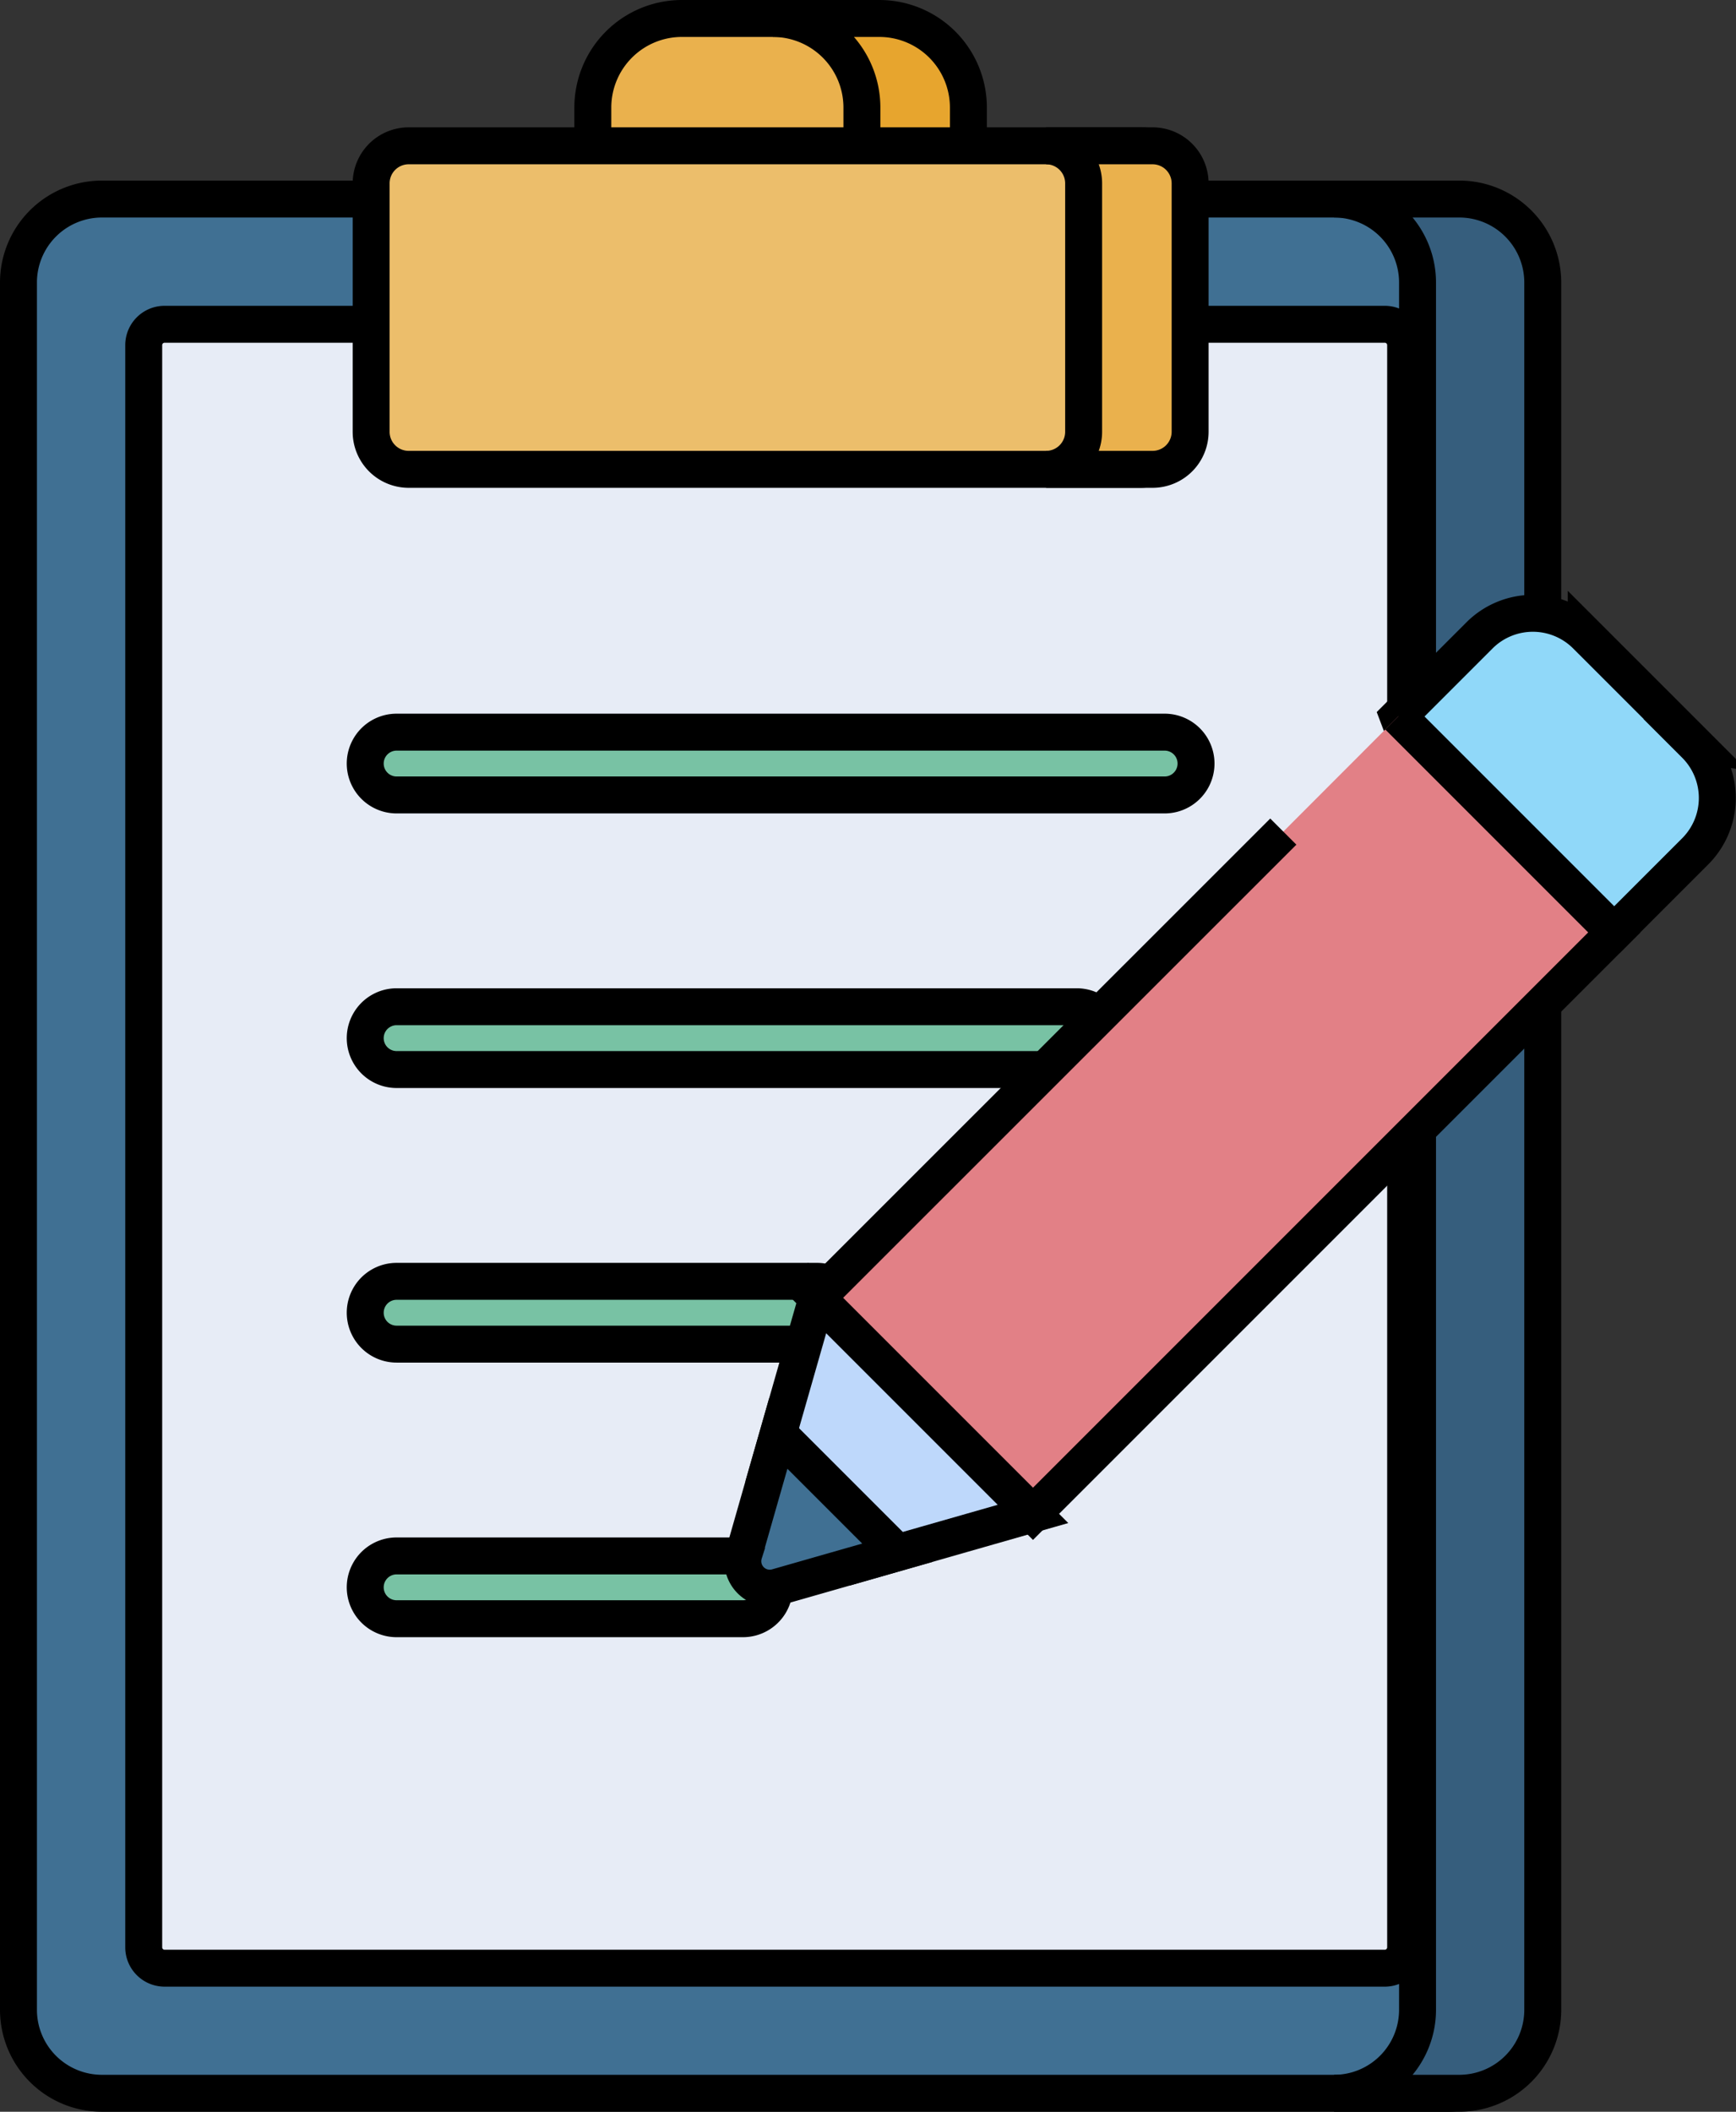 <svg xmlns="http://www.w3.org/2000/svg" width="47" height="57.164" viewBox="0 0 47 57.164">
  <rect x="0" y="0" width="47" height="57.164" fill="#333333" stroke="none"/>
  <g id="portapapeles" transform="translate(-45.828 0.5)">
    <path id="Trazado_106839" data-name="Trazado 106839" d="M87.276,93.575V46.819a2.26,2.26,0,0,0-2.26-2.26H48.588a2.26,2.26,0,0,0-2.26,2.26V93.575a2.26,2.26,0,0,0,2.26,2.26H85.016A2.26,2.26,0,0,0,87.276,93.575Z" transform="translate(0 -39.671)" fill="#407093" stroke="#000" stroke-width="1"/>
    <path id="Trazado_106840" data-name="Trazado 106840" d="M111.4,119.4V76.03a.565.565,0,0,0-.565-.565H77.8a.565.565,0,0,0-.565.565V119.4a.565.565,0,0,0,.565.565h33.038A.565.565,0,0,0,111.4,119.4Z" transform="translate(-27.516 -67.187)" fill="#e7ecf6" stroke="#000" stroke-width="1"/>
    <path id="Trazado_106841" data-name="Trazado 106841" d="M374.419,44.559h-3.39a2.26,2.26,0,0,1,2.26,2.26V93.575a2.26,2.26,0,0,1-2.26,2.26h3.39a2.26,2.26,0,0,0,2.26-2.26V46.819A2.26,2.26,0,0,0,374.419,44.559Z" transform="translate(-289.083 -39.671)" fill="#365e7d" stroke="#000" stroke-width="1"/>
    <g id="Grupo_59931" data-name="Grupo 59931" transform="translate(55.718 19.324)">
      <g id="Grupo_59927" data-name="Grupo 59927" transform="translate(0)">
        <path id="Trazado_106843" data-name="Trazado 106843" d="M153.572,177.854H132.779a.848.848,0,0,1,0-1.7h20.793a.848.848,0,0,1,0,1.7Z" transform="translate(-131.931 -176.159)" fill="#78c2a4" stroke="#000" stroke-width="1"/>
      </g>
      <g id="Grupo_59928" data-name="Grupo 59928" transform="translate(0 7.433)">
        <path id="Trazado_106844" data-name="Trazado 106844" d="M151.192,245.614H132.779a.848.848,0,0,1,0-1.7h18.413a.848.848,0,1,1,0,1.7Z" transform="translate(-131.931 -243.919)" fill="#78c2a4" stroke="#000" stroke-width="1"/>
      </g>
      <g id="Grupo_59929" data-name="Grupo 59929" transform="translate(0 14.866)">
        <path id="Trazado_106845" data-name="Trazado 106845" d="M144.161,313.374H132.779a.848.848,0,0,1,0-1.7h11.383a.848.848,0,1,1,0,1.7Z" transform="translate(-131.931 -311.679)" fill="#78c2a4" stroke="#000" stroke-width="1"/>
      </g>
      <g id="Grupo_59930" data-name="Grupo 59930" transform="translate(0 22.299)">
        <path id="Trazado_106846" data-name="Trazado 106846" d="M142.155,381.133h-9.376a.848.848,0,0,1,0-1.7h9.376a.848.848,0,0,1,0,1.7Z" transform="translate(-131.931 -379.438)" fill="#78c2a4" stroke="#000" stroke-width="1"/>
      </g>
    </g>
    <path id="Trazado_106847" data-name="Trazado 106847" d="M233.269,322.961l4.819-1.378-5.847-5.847-1.378,4.819Z" transform="translate(-164.292 -281.102)" fill="#bed8fb" stroke="#000" stroke-width="1"/>
    <path id="Trazado_106848" data-name="Trazado 106848" d="M226.076,353.341l3.237-.926-3.226-3.226-.926,3.237A.729.729,0,0,0,226.076,353.341Z" transform="translate(-159.188 -310.884)" fill="#407093" stroke="#000" stroke-width="1"/>
    <path id="Trazado_106851" data-name="Trazado 106851" d="M394.937,150.343l-2.957-2.957a2.044,2.044,0,0,0-2.89,0l-2.2,2.2,1.2,3.172,2.04,2.04,2.6.634,2.2-2.2a2.043,2.043,0,0,0,0-2.89Z" transform="translate(-303.207 -130.686)" fill="#90d8f9" stroke="#000" stroke-width="1"/>
    <path id="Trazado_106853" data-name="Trazado 106853" d="M256.047,175.38,243.423,188l5.847,5.847,12.624-12.624,3.114-3.114-5.847-5.847" transform="translate(-175.475 -153.369)" fill="#e28086" stroke="#000" stroke-width="1"/>
    <path id="Trazado_106855" data-name="Trazado 106855" d="M195.514,0h-5.025a2.412,2.412,0,0,0-2.412,2.412V6.893h9.85V2.412A2.413,2.413,0,0,0,195.514,0Z" transform="translate(-126.199)" fill="#eab14d" stroke="#000" stroke-width="1"/>
    <path id="Trazado_106856" data-name="Trazado 106856" d="M235.4,0h-2.883a2.412,2.412,0,0,1,2.412,2.412V6.893h2.883V2.412A2.412,2.412,0,0,0,235.4,0Z" transform="translate(-165.766)" fill="#e7a52e" stroke="#000" stroke-width="1"/>
    <path id="Trazado_106857" data-name="Trazado 106857" d="M155.218,39.162V32.437A1.017,1.017,0,0,0,154.2,31.42H134.382a1.017,1.017,0,0,0-1.017,1.017v6.724a1.017,1.017,0,0,0,1.017,1.017H154.2A1.017,1.017,0,0,0,155.218,39.162Z" transform="translate(-77.489 -27.973)" fill="#ecbe6b" stroke="#000" stroke-width="1"/>
    <path id="Trazado_106858" data-name="Trazado 106858" d="M302.831,31.421h-2.883a1.017,1.017,0,0,1,1.017,1.017v6.724a1.017,1.017,0,0,1-1.017,1.017h2.883a1.017,1.017,0,0,0,1.017-1.017V32.438A1.017,1.017,0,0,0,302.831,31.421Z" transform="translate(-225.799 -27.974)" fill="#eab14d" stroke="#000" stroke-width="1"/>
  </g>
</svg>
